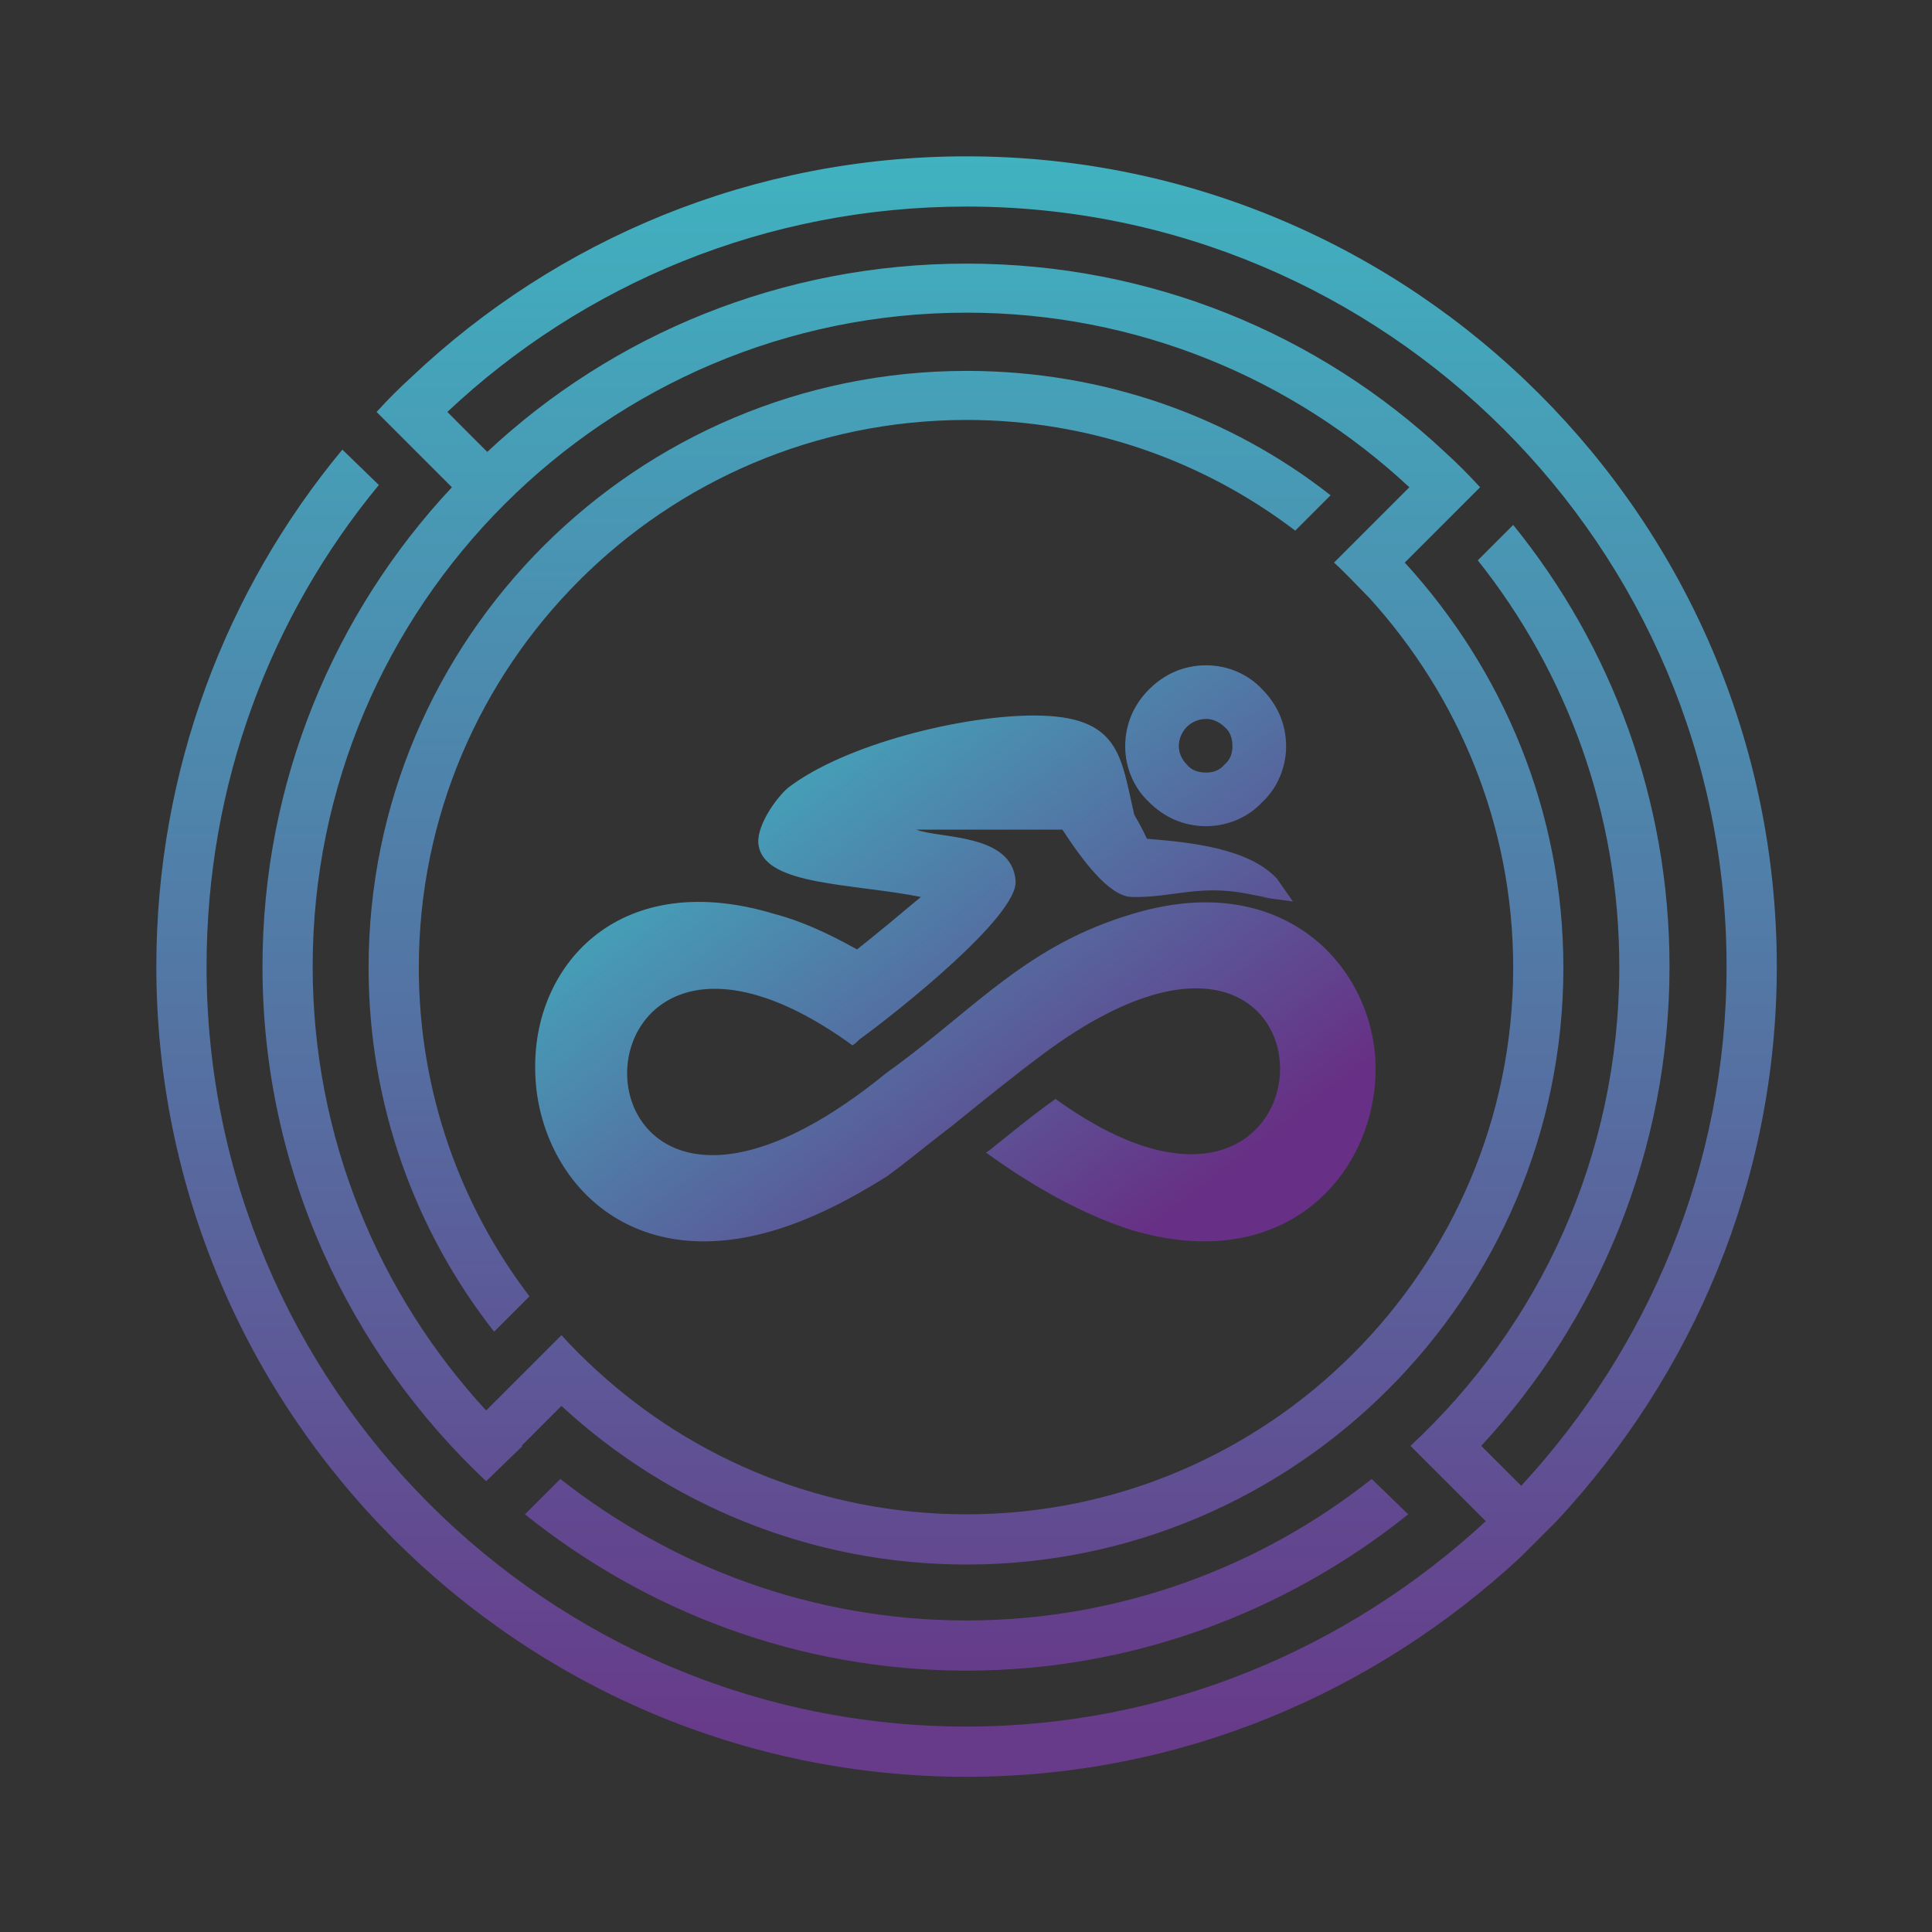 <?xml version="1.0" encoding="UTF-8"?>
<svg xmlns="http://www.w3.org/2000/svg" xmlns:xlink="http://www.w3.org/1999/xlink" width="200px" height="200px" viewBox="0 0 200 200" version="1.1">
<rect x="0" y="0" width="200" height="200" fill="#333333" stroke="none"/>
<defs>
<linearGradient id="linear0" gradientUnits="userSpaceOnUse" x1="1019.57" y1="1074.02" x2="654.07" y2="597.21" gradientTransform="matrix(0.118,0,0,0.118,0,0)">
<stop offset="0" style="stop-color:rgb(40.392%,18.431%,52.157%);stop-opacity:1;"/>
<stop offset="1" style="stop-color:rgb(24.706%,70.196%,75.294%);stop-opacity:1;"/>
</linearGradient>
<linearGradient id="linear1" gradientUnits="userSpaceOnUse" x1="846.7" y1="135.65" x2="846.7" y2="1513.72" gradientTransform="matrix(0.118,0,0,0.118,0,0)">
<stop offset="0" style="stop-color:rgb(25.098%,68.627%,74.902%);stop-opacity:1;"/>
<stop offset="0.529" style="stop-color:rgb(32.549%,45.098%,64.314%);stop-opacity:1;"/>
<stop offset="1" style="stop-color:rgb(40.392%,21.569%,53.333%);stop-opacity:1;"/>
</linearGradient>
<linearGradient id="linear2" gradientUnits="userSpaceOnUse" x1="744.74" y1="135.61" x2="744.74" y2="1513.74" gradientTransform="matrix(0.118,0,0,0.118,0,0)">
<stop offset="0" style="stop-color:rgb(25.098%,69.804%,75.294%);stop-opacity:1;"/>
<stop offset="0.529" style="stop-color:rgb(32.549%,45.49%,64.314%);stop-opacity:1;"/>
<stop offset="1" style="stop-color:rgb(40.392%,20.784%,53.333%);stop-opacity:1;"/>
</linearGradient>
<linearGradient id="linear3" gradientUnits="userSpaceOnUse" x1="846.66" y1="136.62" x2="846.66" y2="1514.72" gradientTransform="matrix(0.118,0,0,0.118,0,0)">
<stop offset="0" style="stop-color:rgb(25.098%,69.804%,75.294%);stop-opacity:1;"/>
<stop offset="0.529" style="stop-color:rgb(32.549%,46.667%,64.706%);stop-opacity:1;"/>
<stop offset="1" style="stop-color:rgb(40.392%,23.137%,54.118%);stop-opacity:1;"/>
</linearGradient>
</defs>
<g id="surface1">
<path style=" stroke:none;fill-rule:evenodd;fill:url(#linear0);" d="M 88.246 108.211 C 56.82 85.41 56.703 138.453 90.609 111.988 C 91.199 111.516 91.906 110.926 92.617 110.453 C 101.121 104.191 106.438 97.812 117.188 94.625 C 132.309 90.016 141.523 99.348 142.352 109.273 C 143.176 120.379 133.961 132.309 117.188 127.348 C 112.699 125.93 107.617 123.332 102.066 119.312 L 102.422 119.078 C 104.664 117.305 106.91 115.414 109.273 113.762 C 139.988 135.969 140.934 84.699 108.09 109.035 C 104.902 111.398 101.711 113.996 98.641 116.48 C 96.16 118.367 93.914 120.258 91.789 121.793 C 87.656 124.395 83.758 126.285 80.211 127.348 C 64.145 132.191 55.285 120.969 55.402 110.336 C 55.402 99.703 64.266 89.781 80.211 94.625 C 82.93 95.332 85.766 96.633 88.719 98.285 C 90.961 96.516 93.207 94.625 95.332 92.852 C 88.125 91.434 79.387 91.672 78.559 87.656 C 78.086 85.766 80.332 82.574 81.629 81.512 C 87.535 77.023 99.586 74.07 107.027 74.07 C 116.008 74.07 116.008 78.32 117.422 84.348 C 117.895 85.172 118.367 86 118.723 86.828 C 123.094 87.184 129.238 87.773 132.191 90.961 L 133.844 93.324 C 126.164 92.262 135.379 93.68 129 92.496 C 124.039 91.555 121.203 92.969 117.188 92.852 C 114.824 92.852 111.988 88.953 109.98 85.883 L 94.859 85.883 C 97.223 86.828 104.785 86.238 105.137 91.199 C 105.375 94.859 92.852 104.785 88.953 107.617 C 88.719 107.855 88.48 108.09 88.246 108.211 Z M 124.867 74.422 C 124.039 74.422 123.332 74.777 122.859 75.25 C 122.387 75.723 122.031 76.434 122.031 77.258 C 122.031 77.969 122.387 78.676 122.859 79.148 C 123.332 79.738 124.039 79.977 124.867 79.977 C 125.574 79.977 126.285 79.738 126.758 79.148 C 127.348 78.676 127.582 77.969 127.582 77.258 C 127.582 76.434 127.348 75.723 126.758 75.25 C 126.285 74.777 125.574 74.422 124.867 74.422 Z M 118.961 71.352 C 117.422 72.887 116.48 74.895 116.48 77.258 C 116.48 79.504 117.422 81.629 118.961 83.047 C 120.496 84.582 122.504 85.527 124.867 85.527 C 127.109 85.527 129.238 84.582 130.656 83.047 C 132.191 81.629 133.137 79.504 133.137 77.258 C 133.137 74.895 132.191 72.887 130.656 71.352 C 129.238 69.816 127.109 68.871 124.867 68.871 C 122.504 68.871 120.496 69.816 118.961 71.352 Z M 118.961 71.352 "/>
<path style=" stroke:none;fill-rule:nonzero;fill:rgb(16.863%,72.941%,76.471%);fill-opacity:1;" d="M 58.121 138.215 L 54.461 141.879 Z M 58.121 138.215 "/>
<path style=" stroke:none;fill-rule:nonzero;fill:rgb(16.863%,72.941%,76.471%);fill-opacity:1;" d="M 42.645 46.309 L 38.984 42.645 Z M 42.645 46.309 "/>
<path style=" stroke:none;fill-rule:nonzero;fill:rgb(97.647%,97.647%,97.647%);fill-opacity:1;" d="M 152.156 155.816 L 149.676 153.336 Z M 152.156 155.816 "/>
<path style=" stroke:none;fill-rule:nonzero;fill:rgb(97.647%,97.647%,97.647%);fill-opacity:1;" d="M 146.84 150.5 L 149.676 153.336 Z M 146.84 150.5 "/>
<path style=" stroke:none;fill-rule:nonzero;fill:url(#linear1);" d="M 145.777 156.762 L 141.996 153.102 C 130.535 162.195 115.887 167.75 100.059 167.75 C 84.109 167.75 69.582 162.195 58.004 153.102 L 54.34 156.762 C 66.863 166.805 82.691 172.945 100.059 172.945 C 117.305 172.945 133.254 166.805 145.777 156.762 Z M 145.777 156.762 "/>
<path style=" stroke:none;fill-rule:nonzero;fill:url(#linear2);" d="M 51.152 137.859 L 54.812 134.199 C 47.609 124.746 43.355 112.934 43.355 100.176 C 43.355 68.871 68.754 43.473 100.059 43.473 C 112.816 43.473 124.629 47.727 134.082 54.934 L 137.742 51.27 C 127.348 43.117 114.234 38.395 100.059 38.395 C 65.918 38.395 38.156 66.035 38.156 100.176 C 38.156 114.352 43 127.465 51.152 137.859 Z M 51.152 137.859 "/>
<path style=" stroke:none;fill-rule:nonzero;fill:url(#linear3);" d="M 100.059 16.184 C 77.848 16.184 57.648 24.809 42.645 38.984 C 41.348 40.164 40.164 41.348 38.984 42.645 L 42.645 46.309 L 46.781 50.441 C 34.613 63.438 27.172 80.922 27.172 100.059 C 27.172 121.086 36.148 139.988 50.324 153.336 L 54.105 149.676 C 53.988 149.676 53.988 149.676 53.988 149.676 L 58.121 145.539 C 69.109 155.699 83.875 161.961 100.059 161.961 C 134.082 161.961 161.84 134.199 161.84 100.176 C 161.84 83.992 155.582 69.344 145.422 58.238 L 153.219 50.441 C 152.035 49.145 150.855 47.961 149.555 46.781 C 136.562 34.613 119.195 27.289 100.059 27.289 C 80.922 27.289 63.438 34.613 50.441 46.781 L 46.309 42.645 C 60.367 29.414 79.266 21.383 100.059 21.383 C 143.414 21.383 178.734 56.586 178.734 100.059 C 178.734 120.73 170.582 139.633 157.473 153.809 L 153.336 149.676 C 165.387 136.68 172.828 119.195 172.828 100.059 C 172.828 82.812 166.805 66.863 156.645 54.34 L 152.98 58.004 C 162.195 69.582 167.629 84.23 167.629 100.059 C 167.629 119.668 159.359 137.27 146.012 149.676 L 153.809 157.473 C 139.633 170.582 120.73 178.734 100.059 178.734 C 56.586 178.734 21.383 143.414 21.383 100.059 C 21.383 81.156 27.996 63.793 39.219 50.207 L 35.441 46.543 C 23.391 61.074 16.184 79.738 16.184 100.059 C 16.184 146.25 53.75 183.934 100.059 183.934 C 122.266 183.934 142.352 175.191 157.473 161.133 C 158.652 159.953 159.953 158.652 161.133 157.473 C 175.191 142.352 183.934 122.266 183.934 100.059 C 183.934 53.75 146.25 16.184 100.059 16.184 Z M 100.059 32.367 C 117.777 32.367 133.844 39.219 145.895 50.441 L 138.098 58.238 C 139.395 59.422 140.578 60.719 141.758 61.902 C 150.973 72.062 156.645 85.41 156.645 100.176 C 156.645 131.363 131.246 156.762 100.059 156.762 C 85.293 156.762 71.824 151.09 61.785 141.879 C 60.484 140.695 59.301 139.516 58.121 138.215 L 54.461 141.879 L 50.324 146.012 C 39.219 133.961 32.367 117.777 32.367 100.059 C 32.367 62.727 62.727 32.367 100.059 32.367 Z M 100.059 32.367 "/>
</g>
</svg>
